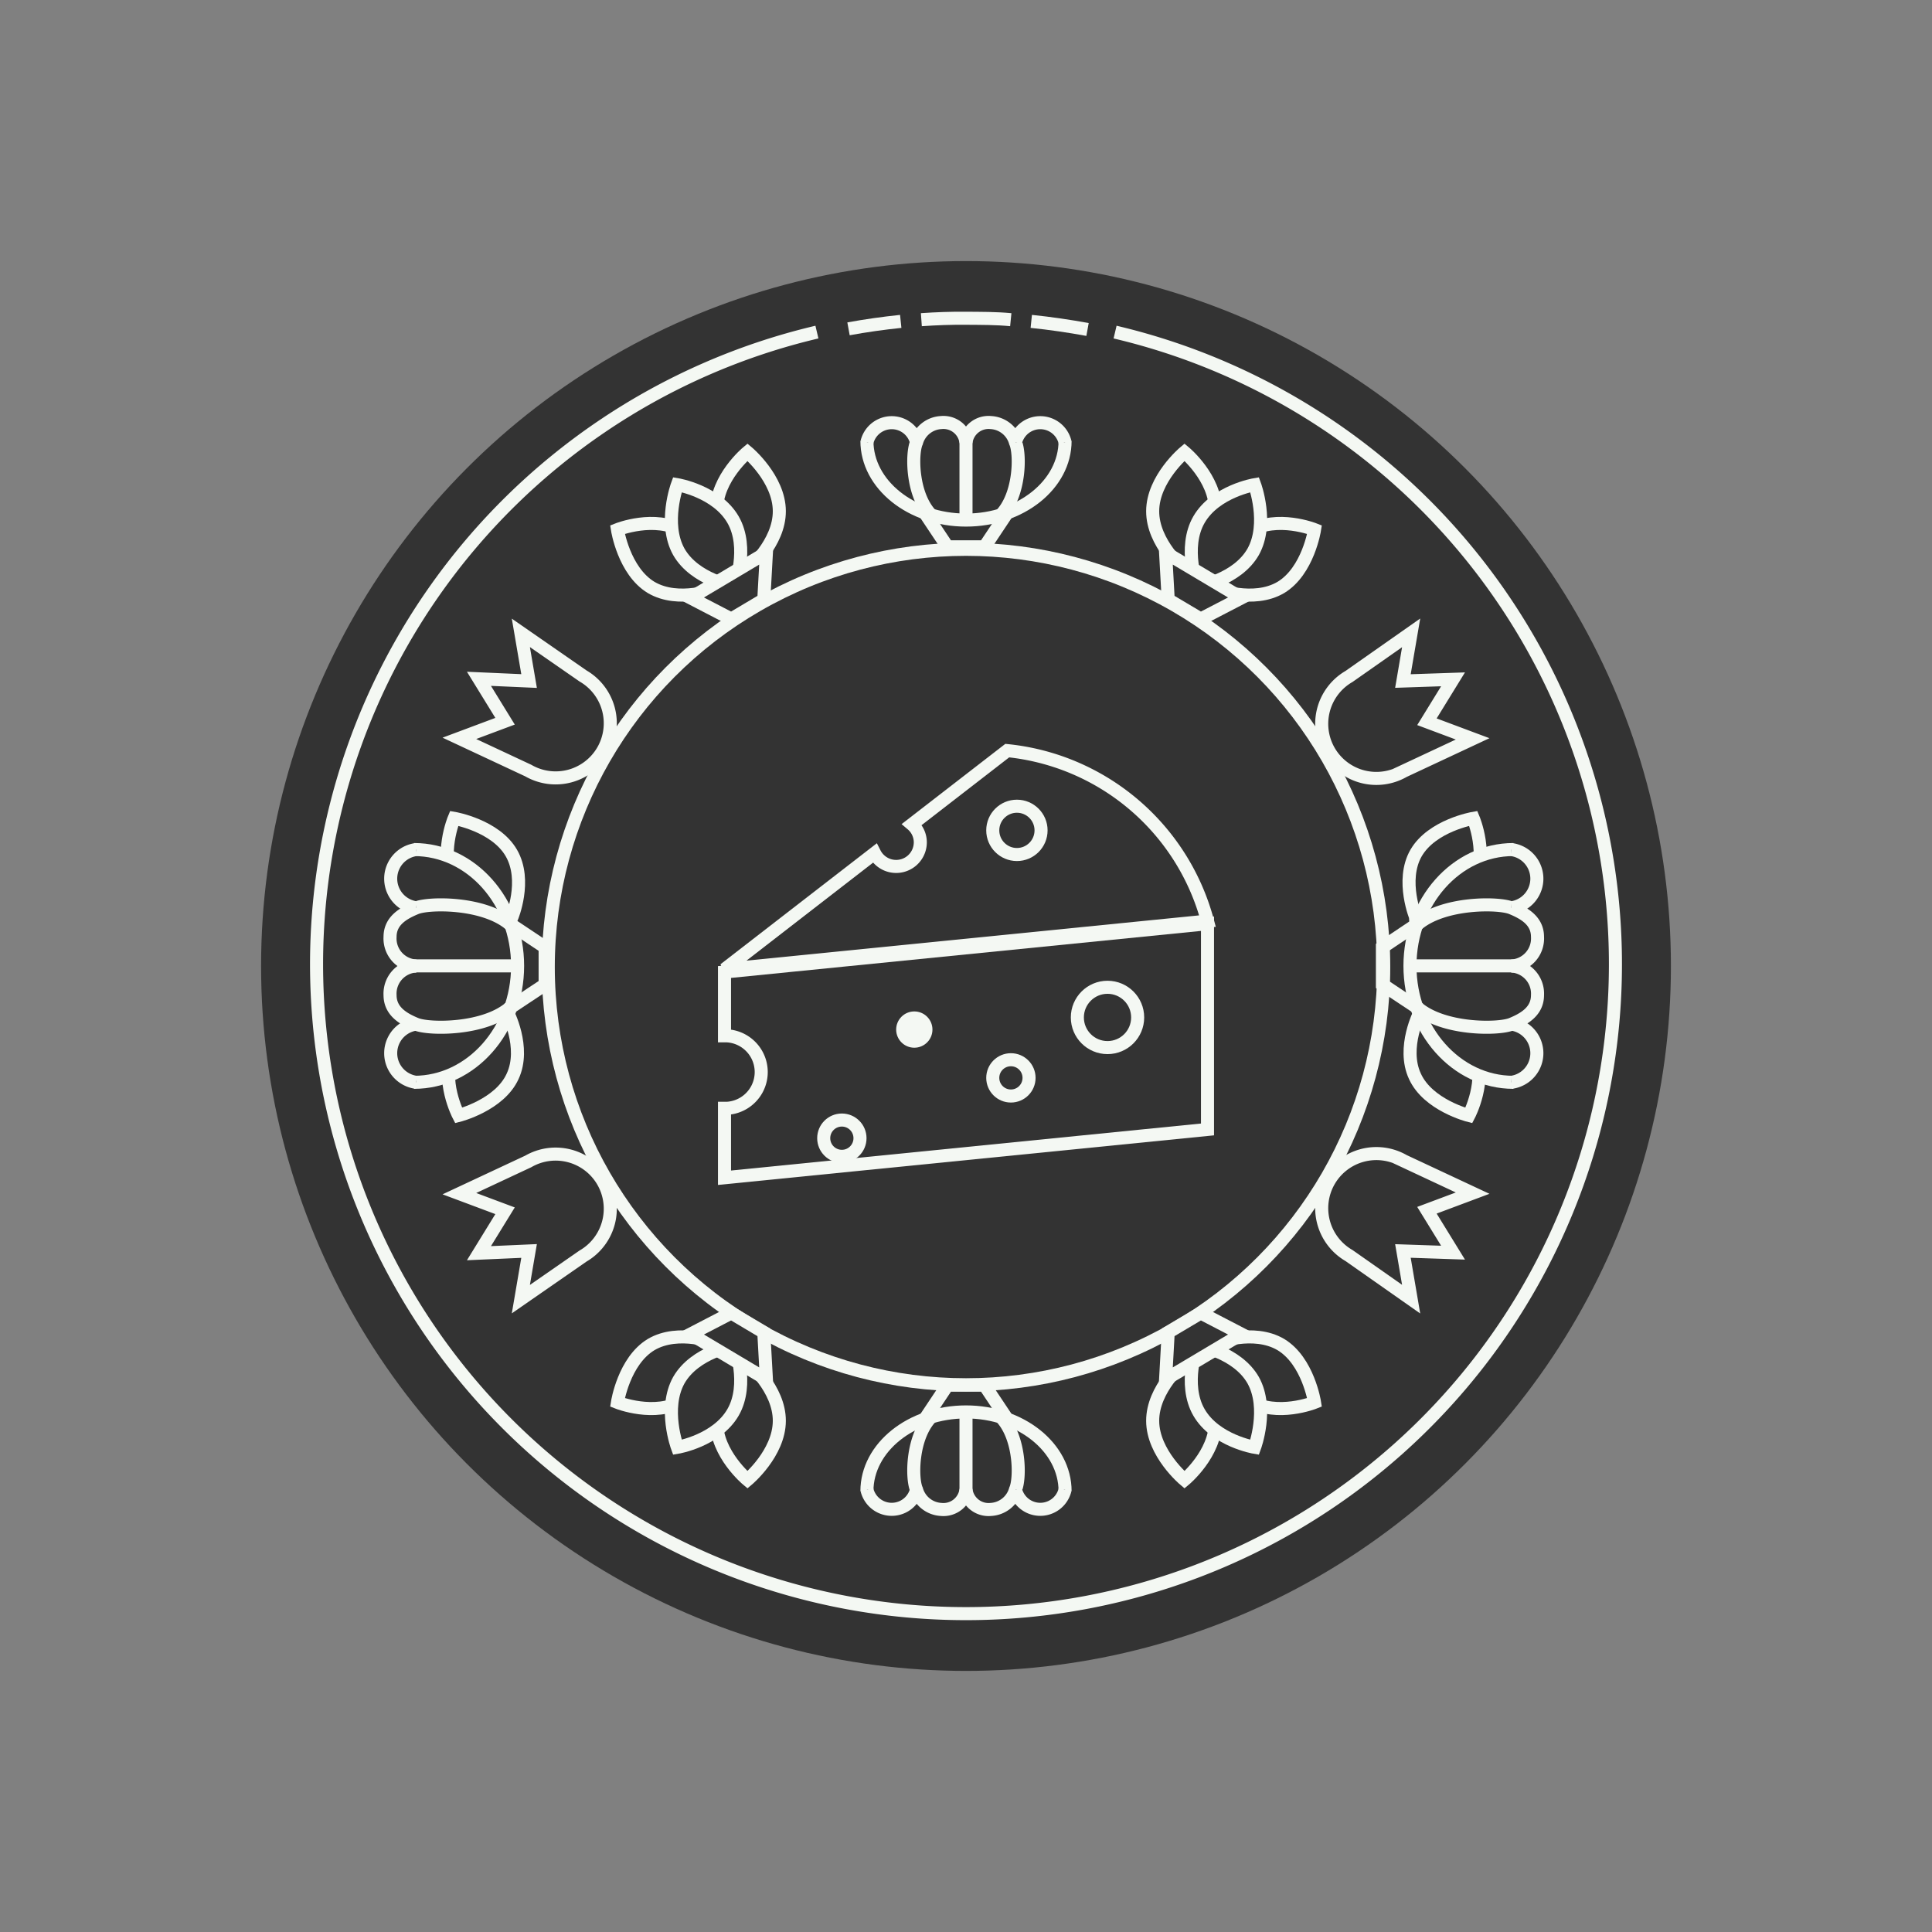 <svg xmlns="http://www.w3.org/2000/svg" width="148" height="148" viewBox="0 0 148 148"><rect x="0" y="0" width="148" height="148" fill="#808080" stroke="none"/><g id="Icons"><circle cx="74" cy="74" r="54" fill="#333"/><path d="M70.58,24.49c1.13-.08,2.27-.12,3.42-.11s2.3,0,3.43.11" fill="none" stroke="#f4f8f3" stroke-miterlimit="10"/><path d="M65,25.19c1.31-.24,2.65-.43,4-.57" fill="none" stroke="#f4f8f3" stroke-miterlimit="10"/><path d="M79,24.62c1.46.15,2.89.36,4.31.62" fill="none" stroke="#f4f8f3" stroke-miterlimit="10"/><path d="M85.42,25.44a49.75,49.75,0,1,1-22.84,0" fill="none" stroke="#f4f8f3" stroke-miterlimit="10"/><circle cx="74" cy="74.08" r="32" fill="none" stroke="#f4f8f3" stroke-miterlimit="10"/><path d="M108.1,48.48l-.63,3.69,3.84-.13-2,3.25,3.5,1.31-5.28,2.47a4.19,4.19,0,0,1-5.72-1.53h0a4.19,4.19,0,0,1,1.53-5.72Z" fill="#333" stroke="#f4f8f3" stroke-miterlimit="10"/><path d="M39.9,48.48l.63,3.69L36.69,52l2,3.25-3.5,1.31,5.28,2.47a4.19,4.19,0,0,0,5.72-1.53h0a4.19,4.19,0,0,0-1.53-5.72Z" fill="#333" stroke="#f4f8f3" stroke-miterlimit="10"/><path d="M81.59,33.77c0,3.35-3.4,6.07-7.59,6.07s-7.59-2.72-7.59-6.07" fill="#333" stroke="#f4f8f3" stroke-miterlimit="10"/><path d="M66.41,33.89a1.95,1.95,0,0,1,3.8,0" fill="#333" stroke="#f4f8f3" stroke-miterlimit="10"/><path d="M74,33.89a1.74,1.74,0,0,0-1.9-1.52,2.07,2.07,0,0,0-1.89,1.52c-.38.83-.38,4,1.13,5.57" fill="#333" stroke="#f4f8f3" stroke-miterlimit="10"/><path d="M74,33.89a1.74,1.74,0,0,1,1.9-1.52,2.07,2.07,0,0,1,1.89,1.52c.38.83.38,4-1.13,5.57" fill="#333" stroke="#f4f8f3" stroke-miterlimit="10"/><path d="M77.79,33.89a1.95,1.95,0,0,1,3.8,0" fill="#333" stroke="#f4f8f3" stroke-miterlimit="10"/><line x1="74" y1="33.2" x2="74" y2="40.03" fill="#333" stroke="#f4f8f3" stroke-miterlimit="10"/><polyline points="77.32 39.04 75.42 41.89 72.58 41.89 70.68 39.04" fill="none" stroke="#f4f8f3" stroke-miterlimit="10"/><path d="M98.12,45c2.09-1.26,2.58-4.43,2.58-4.43s-2.86-1.14-5,.12-2.57,4.43-2.57,4.43S96,46.25,98.12,45Z" fill="#333" stroke="#f4f8f3" stroke-miterlimit="10"/><path d="M93.11,39.12c0,2.49-2.43,4.51-2.43,4.51s-2.39-2-2.38-4.48,2.44-4.51,2.44-4.51S93.13,36.62,93.11,39.12Z" fill="#333" stroke="#f4f8f3" stroke-miterlimit="10"/><path d="M96,42.27c1.21-2.17.11-5.14.11-5.14s-3,.5-4.26,2.67-.12,5.14-.12,5.14S94.76,44.44,96,42.27Z" fill="#333" stroke="#f4f8f3" stroke-miterlimit="10"/><polygon points="89.29 42.34 89.49 45.94 91.98 47.42 95.1 45.8 89.29 42.34" fill="#333" stroke="#f4f8f3" stroke-miterlimit="10"/><path d="M49.88,45c-2.09-1.26-2.58-4.43-2.58-4.43s2.86-1.14,5,.12,2.57,4.43,2.57,4.43S52,46.25,49.88,45Z" fill="#333" stroke="#f4f8f3" stroke-miterlimit="10"/><path d="M54.89,39.12c0,2.49,2.43,4.51,2.43,4.51s2.39-2,2.38-4.48-2.44-4.51-2.44-4.51S54.87,36.62,54.89,39.12Z" fill="#333" stroke="#f4f8f3" stroke-miterlimit="10"/><path d="M52,42.27c-1.21-2.17-.11-5.14-.11-5.14s3,.5,4.26,2.67.12,5.14.12,5.14S53.24,44.44,52,42.27Z" fill="#333" stroke="#f4f8f3" stroke-miterlimit="10"/><polygon points="58.71 42.34 58.51 45.94 56.02 47.42 52.9 45.8 58.71 42.34" fill="#333" stroke="#f4f8f3" stroke-miterlimit="10"/><path d="M108.1,99.52l-.63-3.69,3.84.13-2-3.25,3.5-1.31-5.28-2.47a4.19,4.19,0,0,0-5.72,1.53h0a4.19,4.19,0,0,0,1.53,5.72Z" fill="#333" stroke="#f4f8f3" stroke-miterlimit="10"/><path d="M39.9,99.52l.63-3.69L36.69,96l2-3.25-3.5-1.31,5.28-2.47a4.19,4.19,0,0,1,5.72,1.53h0a4.19,4.19,0,0,1-1.53,5.72Z" fill="#333" stroke="#f4f8f3" stroke-miterlimit="10"/><path d="M81.59,114.23c0-3.35-3.4-6.07-7.59-6.07s-7.59,2.72-7.59,6.07" fill="#333" stroke="#f4f8f3" stroke-miterlimit="10"/><path d="M66.41,114.11a1.95,1.95,0,0,0,3.8,0" fill="#333" stroke="#f4f8f3" stroke-miterlimit="10"/><path d="M74,114.11a1.74,1.74,0,0,1-1.9,1.52,2.07,2.07,0,0,1-1.89-1.52c-.38-.83-.38-4,1.13-5.57" fill="#333" stroke="#f4f8f3" stroke-miterlimit="10"/><path d="M74,114.11a1.74,1.74,0,0,0,1.9,1.52,2.07,2.07,0,0,0,1.89-1.52c.38-.83.38-4-1.13-5.57" fill="#333" stroke="#f4f8f3" stroke-miterlimit="10"/><path d="M77.79,114.11a1.95,1.95,0,0,0,3.8,0" fill="#333" stroke="#f4f8f3" stroke-miterlimit="10"/><line x1="74" y1="114.8" x2="74" y2="107.97" fill="#333" stroke="#f4f8f3" stroke-miterlimit="10"/><polyline points="77.32 108.96 75.42 106.11 72.58 106.11 70.68 108.96" fill="none" stroke="#f4f8f3" stroke-miterlimit="10"/><path d="M98.12,103c2.09,1.26,2.58,4.43,2.58,4.43s-2.86,1.14-5-.12-2.57-4.43-2.57-4.43S96,101.75,98.12,103Z" fill="#333" stroke="#f4f8f3" stroke-miterlimit="10"/><path d="M93.11,108.88c0-2.49-2.43-4.51-2.43-4.51s-2.39,2-2.38,4.48,2.44,4.51,2.44,4.51S93.13,111.38,93.11,108.88Z" fill="#333" stroke="#f4f8f3" stroke-miterlimit="10"/><path d="M96,105.73c1.21,2.17.11,5.14.11,5.14s-3-.5-4.26-2.67-.12-5.14-.12-5.14S94.76,103.56,96,105.73Z" fill="#333" stroke="#f4f8f3" stroke-miterlimit="10"/><polygon points="89.29 105.66 89.49 102.06 91.98 100.58 95.1 102.2 89.29 105.66" fill="#333" stroke="#f4f8f3" stroke-miterlimit="10"/><path d="M49.88,103c-2.09,1.26-2.58,4.43-2.58,4.43s2.86,1.14,5-.12,2.57-4.43,2.57-4.43S52,101.75,49.88,103Z" fill="#333" stroke="#f4f8f3" stroke-miterlimit="10"/><path d="M54.89,108.88c0-2.49,2.43-4.51,2.43-4.51s2.39,2,2.38,4.48-2.44,4.51-2.44,4.51S54.87,111.38,54.89,108.88Z" fill="#333" stroke="#f4f8f3" stroke-miterlimit="10"/><path d="M52,105.73c-1.21,2.17-.11,5.14-.11,5.14s3-.5,4.26-2.67.12-5.14.12-5.14S53.24,103.56,52,105.73Z" fill="#333" stroke="#f4f8f3" stroke-miterlimit="10"/><polygon points="58.71 105.66 58.51 102.06 56.02 100.58 52.9 102.2 58.71 105.66" fill="#333" stroke="#f4f8f3" stroke-miterlimit="10"/><path d="M39.27,82.45c-1,2.21-4.14,3-4.14,3s-1.43-2.73-.4-4.94,4.13-3,4.13-3S40.3,80.24,39.27,82.45Z" fill="#333" stroke="#f4f8f3" stroke-miterlimit="10"/><path d="M39.17,65.34c-1.22-2.11-4.38-2.65-4.38-2.65s-1.19,2.84,0,5S39.2,70.3,39.2,70.3,40.4,67.46,39.17,65.34Z" fill="#333" stroke="#f4f8f3" stroke-miterlimit="10"/><path d="M31.72,65.08c4.38,0,7.93,4,7.93,8.91s-3.55,8.92-7.93,8.92" fill="#333" stroke="#f4f8f3" stroke-miterlimit="10"/><path d="M31.88,82.91a2.25,2.25,0,0,1,0-4.46" fill="#333" stroke="#f4f8f3" stroke-miterlimit="10"/><path d="M31.88,74a2.12,2.12,0,0,0-2,2.23c0,1.23,1,1.82,2,2.23s5.29.45,7.27-1.34" fill="#333" stroke="#f4f8f3" stroke-miterlimit="10"/><path d="M31.88,74a2.11,2.11,0,0,1-2-2.23c0-1.23,1-1.81,2-2.22s5.29-.45,7.27,1.33" fill="#333" stroke="#f4f8f3" stroke-miterlimit="10"/><path d="M31.88,69.54a2.25,2.25,0,0,1,0-4.46" fill="#333" stroke="#f4f8f3" stroke-miterlimit="10"/><line x1="30.98" y1="73.99" x2="39.9" y2="73.99" fill="#333" stroke="#f4f8f3" stroke-miterlimit="10"/><polyline points="38.91 70.67 41.76 72.57 41.76 75.42 38.91 77.31" fill="none" stroke="#f4f8f3" stroke-miterlimit="10"/><path d="M108.39,82.45c1,2.21,4.13,3,4.13,3s1.44-2.73.41-4.94-4.14-3-4.14-3S107.36,80.24,108.39,82.45Z" fill="#333" stroke="#f4f8f3" stroke-miterlimit="10"/><path d="M108.48,65.34c1.23-2.11,4.38-2.65,4.38-2.65s1.2,2.84,0,5-4.38,2.66-4.38,2.66S107.26,67.46,108.48,65.34Z" fill="#333" stroke="#f4f8f3" stroke-miterlimit="10"/><path d="M115.93,65.08c-4.37,0-7.92,4-7.92,8.91s3.55,8.92,7.92,8.92" fill="#333" stroke="#f4f8f3" stroke-miterlimit="10"/><path d="M115.78,82.91a2.25,2.25,0,0,0,0-4.46" fill="#333" stroke="#f4f8f3" stroke-miterlimit="10"/><path d="M115.78,74a2.12,2.12,0,0,1,2,2.23c0,1.23-1,1.82-2,2.23s-5.3.45-7.28-1.34" fill="#333" stroke="#f4f8f3" stroke-miterlimit="10"/><path d="M115.78,74a2.11,2.11,0,0,0,2-2.23c0-1.23-1-1.81-2-2.22s-5.3-.45-7.28,1.33" fill="#333" stroke="#f4f8f3" stroke-miterlimit="10"/><path d="M115.78,69.54a2.25,2.25,0,0,0,0-4.46" fill="#333" stroke="#f4f8f3" stroke-miterlimit="10"/><line x1="116.68" y1="73.99" x2="107.76" y2="73.99" fill="#333" stroke="#f4f8f3" stroke-miterlimit="10"/><polyline points="108.74 70.67 105.9 72.57 105.9 75.42 108.74 77.31" fill="none" stroke="#f4f8f3" stroke-miterlimit="10"/><path d="M55.5,74.46v4.89l.2,0a2.78,2.78,0,0,1,0,5.55l-.2,0v5.32l37-3.7V70.76Z" fill="none" stroke="#f4f8f3" stroke-miterlimit="10"/><circle cx="84.84" cy="77.94" r="2.31" fill="none" stroke="#f4f8f3" stroke-miterlimit="10"/><circle cx="77.44" cy="82.57" r="1.39" fill="none" stroke="#f4f8f3" stroke-miterlimit="10"/><circle cx="70.04" cy="78.87" r="1.39" fill="#f4f8f3"/><circle cx="64.49" cy="87.19" r="1.39" fill="none" stroke="#f4f8f3" stroke-miterlimit="10"/><circle cx="77.9" cy="63.61" r="1.85" fill="none" stroke="#f4f8f3" stroke-miterlimit="10"/><path d="M77.16,57.5l-7.3,5.65a1.81,1.81,0,0,1,.64,1.38,1.85,1.85,0,0,1-3.5.83l-11.5,8.9,37-3.7A17.74,17.74,0,0,0,77.16,57.5Z" fill="none" stroke="#f4f8f3" stroke-miterlimit="2"/></g></svg>